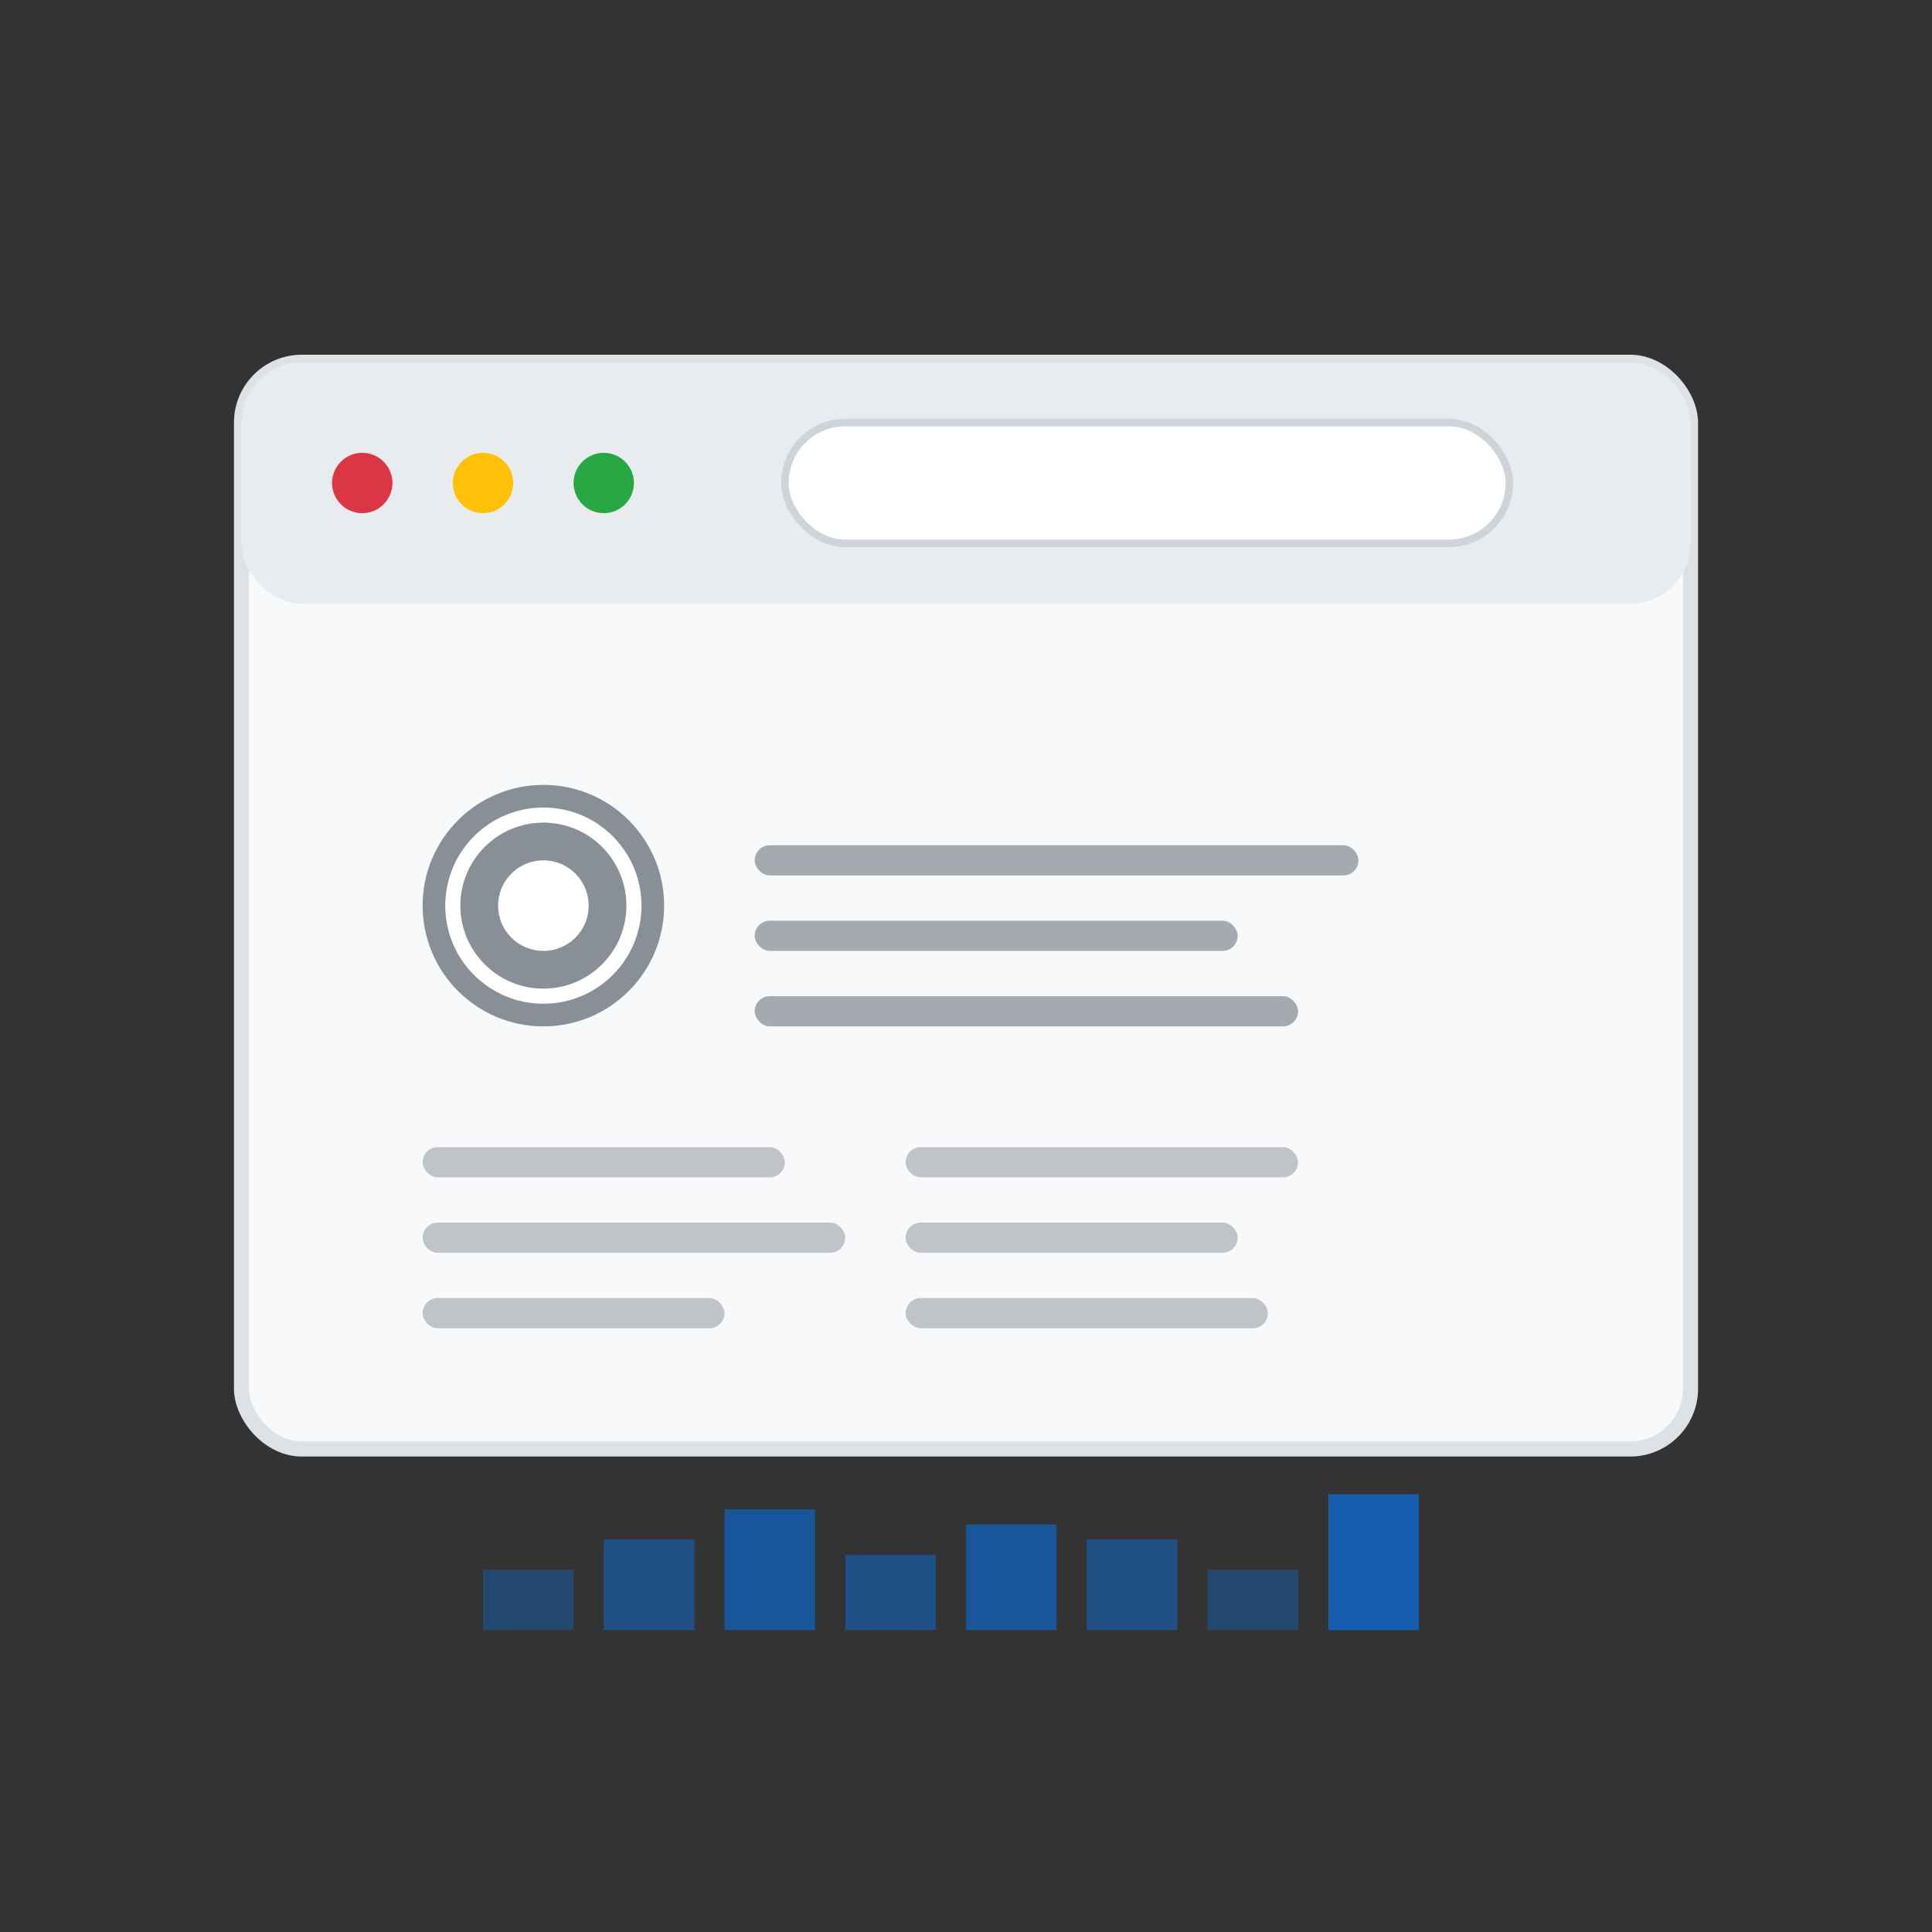 <svg width="256" height="256" viewBox="0 0 256 256" xmlns="http://www.w3.org/2000/svg">
  <rect x="0" y="0" width="256" height="256" fill="#333333" stroke="none"/>
  <!-- Browser window frame -->
  <rect x="32" y="48" width="192" height="144" rx="8" ry="8" fill="#f8f9fa" stroke="#dee2e6" stroke-width="2"/>
  
  <!-- Browser header/title bar -->
  <rect x="32" y="48" width="192" height="32" rx="8" ry="8" fill="#e9ecef"/>
  <rect x="32" y="64" width="192" height="8" fill="#e9ecef"/>
  
  <!-- Browser controls (close, minimize, maximize) -->
  <circle cx="48" cy="64" r="4" fill="#dc3545"/>
  <circle cx="64" cy="64" r="4" fill="#ffc107"/>
  <circle cx="80" cy="64" r="4" fill="#28a745"/>
  
  <!-- Address bar -->
  <rect x="104" y="56" width="96" height="16" rx="8" ry="8" fill="#ffffff" stroke="#ced4da" stroke-width="1"/>
  
  <!-- Browser details content area -->
  <g transform="translate(48, 96)">
    <!-- Browser icon -->
    <circle cx="24" cy="24" r="16" fill="#6c757d" opacity="0.8"/>
    <circle cx="24" cy="24" r="12" fill="none" stroke="#ffffff" stroke-width="2"/>
    <circle cx="24" cy="24" r="6" fill="#ffffff"/>
    
    <!-- Info lines representing browser details -->
    <rect x="52" y="16" width="80" height="4" rx="2" fill="#6c757d" opacity="0.6"/>
    <rect x="52" y="26" width="64" height="4" rx="2" fill="#6c757d" opacity="0.6"/>
    <rect x="52" y="36" width="72" height="4" rx="2" fill="#6c757d" opacity="0.6"/>
    
    <!-- Additional detail sections -->
    <rect x="8" y="56" width="48" height="4" rx="2" fill="#6c757d" opacity="0.4"/>
    <rect x="8" y="66" width="56" height="4" rx="2" fill="#6c757d" opacity="0.4"/>
    <rect x="8" y="76" width="40" height="4" rx="2" fill="#6c757d" opacity="0.4"/>
    
    <rect x="72" y="56" width="52" height="4" rx="2" fill="#6c757d" opacity="0.4"/>
    <rect x="72" y="66" width="44" height="4" rx="2" fill="#6c757d" opacity="0.4"/>
    <rect x="72" y="76" width="48" height="4" rx="2" fill="#6c757d" opacity="0.4"/>
  </g>
  
  <!-- Subtle data visualization elements -->
  <g transform="translate(64, 208)">
    <rect x="0" y="0" width="12" height="8" fill="#007bff" opacity="0.3"/>
    <rect x="16" y="-4" width="12" height="12" fill="#007bff" opacity="0.4"/>
    <rect x="32" y="-8" width="12" height="16" fill="#007bff" opacity="0.5"/>
    <rect x="48" y="-2" width="12" height="10" fill="#007bff" opacity="0.4"/>
    <rect x="64" y="-6" width="12" height="14" fill="#007bff" opacity="0.5"/>
    <rect x="80" y="-4" width="12" height="12" fill="#007bff" opacity="0.4"/>
    <rect x="96" y="0" width="12" height="8" fill="#007bff" opacity="0.3"/>
    <rect x="112" y="-10" width="12" height="18" fill="#007bff" opacity="0.6"/>
  </g>
</svg>
